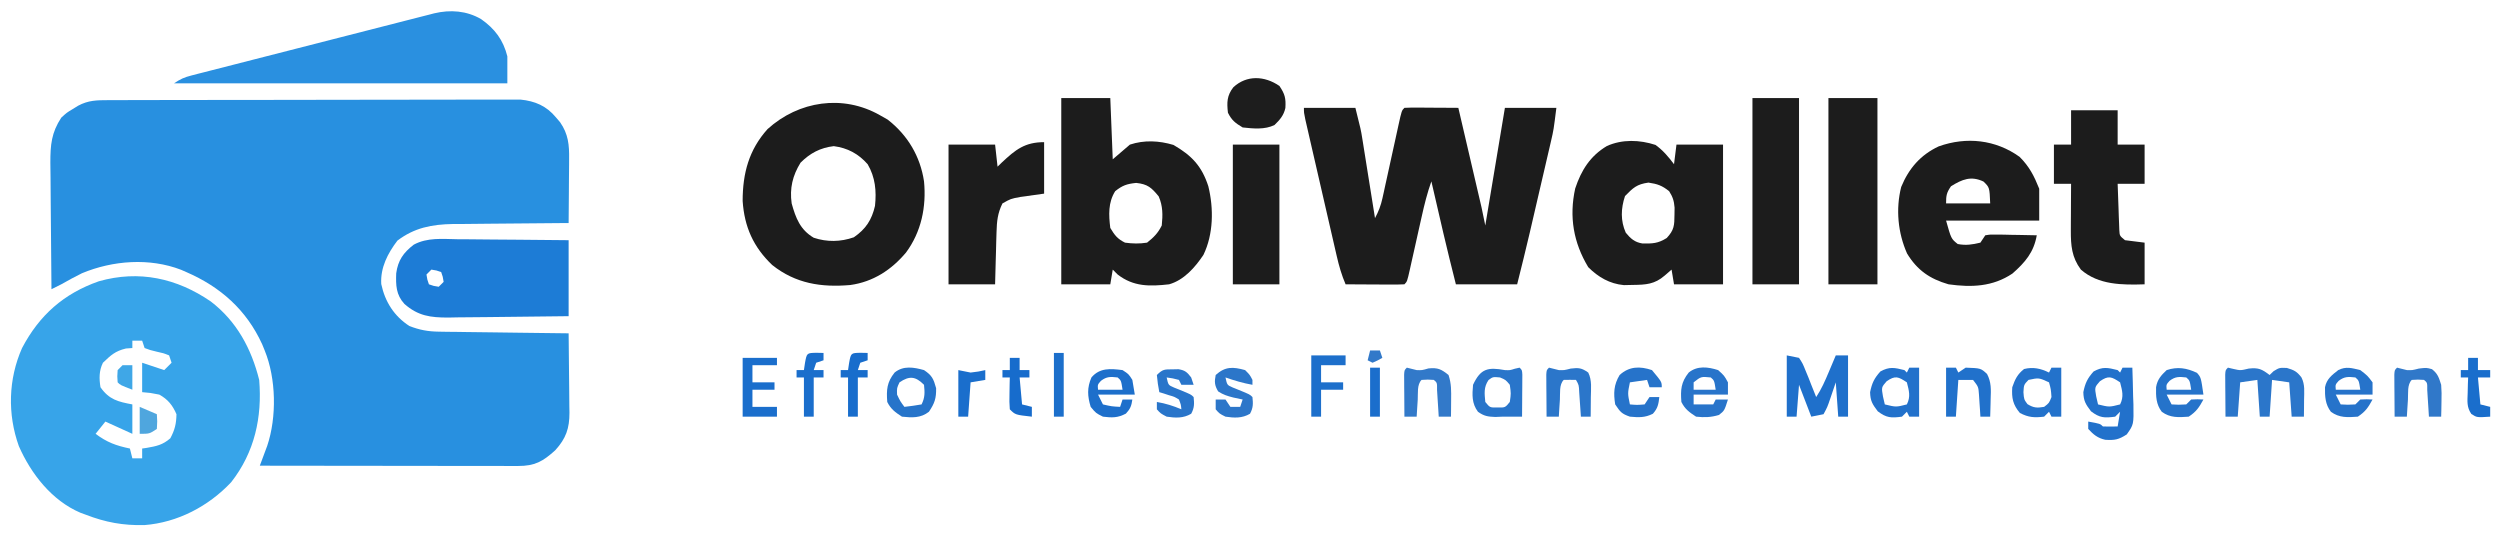 <?xml version="1.0" encoding="UTF-8"?>
<svg version="1.1" xmlns="http://www.w3.org/2000/svg" width="1020" height="218">
<path d="M0 0 C0.729 -0.003 1.457 -0.006 2.208 -0.009 C4.656 -0.018 7.104 -0.019 9.552 -0.021 C11.305 -0.025 13.057 -0.03 14.81 -0.036 C19.576 -0.049 24.343 -0.055 29.11 -0.06 C32.088 -0.063 35.066 -0.067 38.043 -0.071 C47.36 -0.085 56.677 -0.095 65.993 -0.098 C76.749 -0.103 87.504 -0.12 98.259 -0.149 C106.572 -0.171 114.885 -0.181 123.197 -0.182 C128.162 -0.184 133.127 -0.189 138.092 -0.207 C142.764 -0.224 147.436 -0.226 152.108 -0.217 C153.821 -0.216 155.534 -0.221 157.247 -0.231 C159.589 -0.243 161.931 -0.237 164.274 -0.227 C165.583 -0.229 166.893 -0.23 168.242 -0.231 C174.194 0.375 178.803 2.32 182.703 7.015 C183.548 8.002 183.548 8.002 184.41 9.008 C187.783 13.866 188.169 18.277 188.086 24.066 C188.083 24.814 188.08 25.561 188.078 26.332 C188.066 28.706 188.041 31.079 188.016 33.453 C188.006 35.068 187.997 36.683 187.988 38.299 C187.966 42.246 187.932 46.193 187.891 50.14 C187.199 50.144 186.507 50.148 185.794 50.151 C179.234 50.19 172.674 50.247 166.113 50.324 C162.742 50.364 159.37 50.396 155.998 50.411 C152.11 50.433 148.224 50.48 144.336 50.531 C143.141 50.532 141.946 50.534 140.714 50.535 C132.11 50.684 124.969 52.037 118.016 57.328 C114.083 62.533 111.052 68.313 111.442 75.031 C112.993 82.317 116.702 88.099 122.891 92.14 C127.037 93.771 130.545 94.402 134.988 94.459 C136.759 94.489 136.759 94.489 138.566 94.52 C139.826 94.531 141.085 94.543 142.383 94.555 C143.684 94.574 144.985 94.593 146.326 94.613 C149.768 94.664 153.21 94.704 156.653 94.741 C160.172 94.781 163.692 94.833 167.211 94.883 C174.104 94.979 180.997 95.064 187.891 95.14 C187.965 100.585 188.02 106.029 188.056 111.473 C188.071 113.324 188.091 115.175 188.117 117.025 C188.154 119.691 188.171 122.357 188.184 125.023 C188.199 125.845 188.215 126.667 188.231 127.514 C188.233 133.905 186.841 137.99 182.453 142.828 C177.357 147.427 174.147 149.269 167.234 149.261 C166.303 149.262 165.372 149.263 164.412 149.265 C163.398 149.261 162.384 149.258 161.339 149.254 C159.729 149.254 159.729 149.254 158.086 149.254 C154.537 149.254 150.987 149.246 147.438 149.238 C144.977 149.236 142.517 149.235 140.056 149.234 C133.579 149.23 127.102 149.22 120.624 149.209 C114.015 149.199 107.406 149.194 100.797 149.189 C87.828 149.179 74.86 149.162 61.891 149.14 C62.307 148.036 62.307 148.036 62.731 146.91 C63.093 145.934 63.455 144.958 63.828 143.953 C64.188 142.99 64.548 142.027 64.918 141.035 C68.862 129.297 68.561 113.571 63.891 102.14 C63.55 101.306 63.21 100.472 62.86 99.613 C56.469 85.602 45.863 76.192 31.891 70.14 C30.831 69.676 30.831 69.676 29.75 69.203 C16.905 64.255 1.934 65.387 -10.648 70.609 C-13.526 72.038 -16.321 73.546 -19.109 75.14 C-20.44 75.813 -21.773 76.48 -23.109 77.14 C-23.202 69.195 -23.273 61.25 -23.316 53.304 C-23.337 49.613 -23.365 45.923 -23.411 42.233 C-23.455 38.667 -23.478 35.101 -23.489 31.535 C-23.5 29.523 -23.531 27.511 -23.562 25.5 C-23.564 18.225 -23.131 13.283 -19.109 7.14 C-16.855 5.082 -16.855 5.082 -14.547 3.703 C-13.782 3.23 -13.018 2.757 -12.23 2.269 C-8.049 0.044 -4.678 0.011 0 0 Z " fill="#2890E0" transform="translate(44.109,40.86)"/>
<path d="M0 0 C10.59 8.104 16.561 19.243 19.75 32 C21.016 47.189 17.913 61.513 8.312 73.75 C-0.95 83.588 -13.556 90.196 -27.094 91.238 C-35.783 91.428 -42.902 90.13 -51 87 C-51.727 86.734 -52.454 86.469 -53.203 86.195 C-64.865 81.218 -73.345 70.323 -78.312 59.012 C-82.988 45.976 -82.613 31.679 -77 19 C-69.93 5.56 -59.993 -3.211 -45.676 -8.238 C-29.296 -12.901 -13.826 -9.488 0 0 Z M-32 16 C-32 16.99 -32 17.98 -32 19 C-33.299 19.093 -33.299 19.093 -34.625 19.188 C-39.006 20.242 -40.757 21.908 -44 25 C-45.615 28.231 -45.577 31.507 -45 35 C-41.48 40.06 -37.772 40.924 -32 42 C-32 45.96 -32 49.92 -32 54 C-35.63 52.35 -39.26 50.7 -43 49 C-44.32 50.65 -45.64 52.3 -47 54 C-42.395 57.454 -38.64 58.833 -33 60 C-32.67 61.32 -32.34 62.64 -32 64 C-30.68 64 -29.36 64 -28 64 C-28 62.68 -28 61.36 -28 60 C-27.397 59.914 -26.793 59.827 -26.172 59.738 C-22.167 59.034 -19.612 58.535 -16.5 55.812 C-14.671 52.382 -14.069 49.89 -14 46 C-15.588 42.323 -17.494 39.948 -21 38 C-24.653 37.275 -24.653 37.275 -28 37 C-28 33.04 -28 29.08 -28 25 C-25.03 25.99 -22.06 26.98 -19 28 C-18.01 27.01 -17.02 26.02 -16 25 C-16.33 24.01 -16.66 23.02 -17 22 C-19.302 21.084 -19.302 21.084 -22 20.5 C-24.75 19.844 -24.75 19.844 -27 19 C-27.33 18.01 -27.66 17.02 -28 16 C-29.32 16 -30.64 16 -32 16 Z " fill="#37A4E9" transform="translate(86,123)"/>
<path d="M0 0 C6.93 0 13.86 0 21 0 C23.25 9 23.25 9 23.778 12.305 C23.898 13.045 24.018 13.785 24.141 14.548 C24.262 15.316 24.383 16.084 24.508 16.875 C24.638 17.685 24.769 18.495 24.903 19.329 C25.313 21.886 25.719 24.443 26.125 27 C26.405 28.746 26.685 30.492 26.965 32.238 C27.647 36.492 28.325 40.746 29 45 C30.441 42.314 31.388 39.864 32.037 36.89 C32.214 36.093 32.391 35.295 32.573 34.474 C32.757 33.623 32.94 32.771 33.129 31.895 C33.421 30.575 33.421 30.575 33.718 29.228 C34.338 26.424 34.951 23.619 35.562 20.812 C36.178 17.996 36.795 15.18 37.417 12.364 C37.804 10.614 38.187 8.862 38.566 7.109 C39.888 1.112 39.888 1.112 41 0 C42.635 -0.087 44.273 -0.107 45.91 -0.098 C47.394 -0.093 47.394 -0.093 48.908 -0.088 C49.949 -0.08 50.99 -0.071 52.062 -0.062 C53.63 -0.056 53.63 -0.056 55.229 -0.049 C57.819 -0.037 60.41 -0.021 63 0 C64.407 6.032 65.813 12.064 67.218 18.097 C67.695 20.148 68.174 22.2 68.652 24.251 C69.34 27.202 70.028 30.154 70.715 33.105 C70.928 34.02 71.142 34.935 71.362 35.877 C71.562 36.738 71.762 37.599 71.969 38.485 C72.144 39.238 72.319 39.991 72.5 40.766 C73.038 43.169 73.517 45.585 74 48 C76.64 32.16 79.28 16.32 82 0 C88.93 0 95.86 0 103 0 C101.875 9.001 101.875 9.001 100.833 13.491 C100.487 14.994 100.487 14.994 100.134 16.527 C99.886 17.585 99.638 18.644 99.383 19.734 C98.996 21.406 98.996 21.406 98.602 23.111 C97.78 26.658 96.952 30.204 96.125 33.75 C95.576 36.117 95.028 38.484 94.48 40.852 C93.948 43.146 93.416 45.44 92.883 47.734 C92.639 48.785 92.395 49.835 92.144 50.917 C90.499 57.965 88.756 64.977 87 72 C78.75 72 70.5 72 62 72 C58.444 58.05 55.206 44.034 52 30 C50.347 34.669 49.156 39.377 48.09 44.207 C47.736 45.778 47.383 47.349 47.029 48.92 C46.48 51.38 45.931 53.84 45.384 56.301 C44.851 58.687 44.314 61.072 43.777 63.457 C43.614 64.199 43.45 64.94 43.282 65.704 C42.113 70.887 42.113 70.887 41 72 C39.219 72.087 37.435 72.107 35.652 72.098 C34.573 72.094 33.493 72.091 32.381 72.088 C31.245 72.08 30.108 72.071 28.938 72.062 C27.797 72.058 26.657 72.053 25.482 72.049 C22.655 72.037 19.827 72.021 17 72 C15.375 68.22 14.319 64.505 13.396 60.497 C13.249 59.866 13.103 59.234 12.952 58.584 C12.472 56.511 11.997 54.437 11.523 52.363 C11.19 50.918 10.857 49.472 10.523 48.027 C9.826 45.006 9.132 41.984 8.44 38.962 C7.552 35.083 6.659 31.207 5.764 27.33 C5.076 24.349 4.39 21.368 3.705 18.387 C3.376 16.957 3.047 15.526 2.717 14.096 C2.257 12.103 1.801 10.109 1.345 8.115 C1.085 6.979 0.824 5.844 0.556 4.675 C0 2 0 2 0 0 Z " fill="#1C1C1C" transform="translate(532,44)"/>
<path d="M0 0 C1.052 0.598 2.104 1.196 3.188 1.812 C11.315 8.134 16.474 16.79 18 27 C19.003 37.379 16.9 47.592 10.648 56.039 C4.701 63.114 -2.77 68.003 -12.111 69.291 C-23.945 70.31 -34.389 68.715 -43.938 61.125 C-51.621 53.796 -55.295 45.571 -56 35 C-56 23.707 -53.436 14.114 -45.84 5.668 C-33.128 -5.856 -15.047 -8.563 0 0 Z M-32.375 19.375 C-35.631 24.635 -36.878 29.842 -36 36 C-34.339 41.963 -32.537 46.734 -27 50 C-21.564 51.812 -16.018 51.71 -10.625 49.812 C-5.761 46.454 -3.325 42.742 -2 37 C-1.357 30.929 -1.874 25.342 -5 20 C-8.79 15.709 -13.177 13.376 -18.812 12.625 C-24.298 13.27 -28.482 15.482 -32.375 19.375 Z " fill="#1C1C1C" transform="translate(359,47)"/>
<path d="M0 0 C6.6 0 13.2 0 20 0 C20.33 8.25 20.66 16.5 21 25 C23.31 23.02 25.62 21.04 28 19 C33.807 17.064 39.933 17.38 45.75 19.125 C53.18 23.412 57.325 27.73 60 36 C62.223 45.068 62.111 55.502 58 64 C54.584 69.093 50.064 74.289 44 76 C36.041 76.902 29.469 76.999 23 72 C22.34 71.34 21.68 70.68 21 70 C20.67 71.98 20.34 73.96 20 76 C13.4 76 6.8 76 0 76 C0 50.92 0 25.84 0 0 Z M22 38 C19.087 42.631 19.342 47.713 20 53 C21.801 56.002 22.903 57.452 26 59 C29.059 59.421 31.947 59.485 35 59 C37.756 56.818 39.436 55.128 41 52 C41.435 47.738 41.471 44.083 39.75 40.125 C36.803 36.546 35.297 35.141 30.562 34.625 C26.775 35.024 24.953 35.638 22 38 Z " fill="#1C1C1C" transform="translate(433,40)"/>
<path d="M0 0 C3.161 2.313 5.203 4.752 7.562 7.875 C7.893 5.235 8.223 2.595 8.562 -0.125 C14.832 -0.125 21.102 -0.125 27.562 -0.125 C27.562 18.685 27.562 37.495 27.562 56.875 C20.962 56.875 14.363 56.875 7.562 56.875 C7.067 53.905 7.067 53.905 6.562 50.875 C5.17 52.082 5.17 52.082 3.75 53.312 C-0.359 56.873 -3.898 57.057 -9.25 57.125 C-11.054 57.164 -11.054 57.164 -12.895 57.203 C-18.681 56.667 -23.361 53.952 -27.438 49.875 C-33.466 39.856 -35.293 29.327 -32.754 17.762 C-30.268 10.304 -26.647 4.521 -19.812 0.438 C-13.542 -2.36 -6.428 -2.104 0 0 Z M-12.438 20.875 C-14.117 25.914 -14.308 30.926 -12.125 35.812 C-10.149 38.227 -8.495 39.705 -5.352 40.211 C-1.223 40.281 0.975 40.242 4.562 38 C7.616 34.756 7.721 32.868 7.75 28.5 C7.764 27.544 7.778 26.587 7.793 25.602 C7.556 22.8 7.067 21.226 5.562 18.875 C2.699 16.584 0.77 15.905 -2.875 15.375 C-7.629 16.042 -9.11 17.468 -12.438 20.875 Z " fill="#1C1C1C" transform="translate(675.438,59.125)"/>
<path d="M0 0 C3.984 3.976 5.906 7.765 8 13 C8 17.29 8 21.58 8 26 C-4.54 26 -17.08 26 -30 26 C-27.925 33.418 -27.925 33.418 -25.25 35.562 C-21.921 36.21 -19.279 35.789 -16 35 C-15.34 34.01 -14.68 33.02 -14 32 C-11.845 31.659 -11.845 31.659 -9.211 31.707 C-8.27 31.717 -7.329 31.726 -6.359 31.736 C-5.375 31.761 -4.39 31.787 -3.375 31.812 C-1.886 31.833 -1.886 31.833 -0.367 31.854 C2.089 31.889 4.544 31.938 7 32 C5.807 38.936 2.232 43.072 -2.926 47.605 C-10.954 53.003 -19.638 53.307 -29 52 C-36.631 49.791 -41.785 46.236 -45.914 39.441 C-49.672 30.993 -50.584 21.281 -48.312 12.273 C-45.189 4.699 -40.443 -0.786 -33.027 -4.273 C-21.691 -8.336 -9.752 -7.01 0 0 Z M-28 12 C-29.809 14.632 -30 15.761 -30 19 C-24.06 19 -18.12 19 -12 19 C-12.272 12.444 -12.272 12.444 -14.75 10.062 C-19.8 7.678 -23.416 9.148 -28 12 Z " fill="#1C1C1C" transform="translate(824,64)"/>
<path d="M0 0 C5.653 3.966 9.049 8.539 10.715 15.203 C10.715 18.833 10.715 22.463 10.715 26.203 C-34.165 26.203 -79.045 26.203 -125.285 26.203 C-122.607 24.418 -121.129 23.753 -118.117 22.982 C-117.269 22.762 -116.421 22.542 -115.547 22.315 C-114.619 22.081 -113.692 21.847 -112.737 21.605 C-111.757 21.353 -110.778 21.101 -109.77 20.841 C-106.527 20.007 -103.283 19.181 -100.039 18.355 C-97.788 17.778 -95.538 17.201 -93.287 16.622 C-87.357 15.1 -81.425 13.585 -75.493 12.071 C-69.458 10.53 -63.425 8.983 -57.393 7.436 C-48.584 5.177 -39.774 2.922 -30.963 0.672 C-29.575 0.317 -29.575 0.317 -28.159 -0.045 C-26.883 -0.371 -26.883 -0.371 -25.58 -0.703 C-24.843 -0.891 -24.106 -1.079 -23.346 -1.273 C-22.666 -1.446 -21.986 -1.619 -21.285 -1.797 C-20.588 -1.98 -19.892 -2.162 -19.174 -2.35 C-12.518 -3.924 -5.921 -3.439 0 0 Z " fill="#2A90E0" transform="translate(196.285,7.797)"/>
<path d="M0 0 C1.3 0.006 2.599 0.011 3.938 0.017 C7.373 0.032 10.807 0.072 14.241 0.116 C17.754 0.157 21.266 0.175 24.779 0.195 C31.657 0.236 38.533 0.314 45.41 0.391 C45.41 10.621 45.41 20.851 45.41 31.391 C37.862 31.496 30.316 31.596 22.767 31.649 C19.252 31.676 15.737 31.711 12.221 31.768 C8.18 31.833 4.139 31.857 0.098 31.879 C-1.152 31.905 -2.401 31.931 -3.688 31.957 C-10.965 31.959 -16.019 31.3 -21.59 26.391 C-25.022 22.637 -25.109 18.79 -24.934 13.891 C-24.209 8.617 -22.041 5.515 -17.787 2.22 C-12.266 -0.772 -6.106 -0.1 0 0 Z M-10.59 12.391 C-11.25 13.051 -11.91 13.711 -12.59 14.391 C-12.271 16.499 -12.271 16.499 -11.59 18.391 C-9.698 19.072 -9.698 19.072 -7.59 19.391 C-6.93 18.731 -6.27 18.071 -5.59 17.391 C-5.908 15.282 -5.908 15.282 -6.59 13.391 C-8.482 12.709 -8.482 12.709 -10.59 12.391 Z " fill="#1D7CD6" transform="translate(186.59,97.609)"/>
<path d="M0 0 C6.27 0 12.54 0 19 0 C19 4.62 19 9.24 19 14 C22.63 14 26.26 14 30 14 C30 19.28 30 24.56 30 30 C26.37 30 22.74 30 19 30 C19.114 33.459 19.24 36.917 19.375 40.375 C19.406 41.36 19.437 42.345 19.469 43.359 C19.507 44.3 19.546 45.241 19.586 46.211 C19.633 47.515 19.633 47.515 19.681 48.845 C19.812 51.21 19.812 51.21 22 53 C24.64 53.33 27.28 53.66 30 54 C30 59.61 30 65.22 30 71 C20.892 71.299 11.188 71.289 4 65 C0.268 59.981 -0.129 55.159 -0.098 49.043 C-0.093 47.375 -0.093 47.375 -0.088 45.674 C-0.08 44.523 -0.071 43.373 -0.062 42.188 C-0.058 41.018 -0.053 39.848 -0.049 38.643 C-0.037 35.762 -0.021 32.881 0 30 C-2.31 30 -4.62 30 -7 30 C-7 24.72 -7 19.44 -7 14 C-4.69 14 -2.38 14 0 14 C0 9.38 0 4.76 0 0 Z " fill="#1C1C1C" transform="translate(845,45)"/>
<path d="M0 0 C6.6 0 13.2 0 20 0 C20 25.08 20 50.16 20 76 C13.4 76 6.8 76 0 76 C0 50.92 0 25.84 0 0 Z " fill="#1C1C1C" transform="translate(746,40)"/>
<path d="M0 0 C0 6.93 0 13.86 0 21 C-3.255 21.456 -6.51 21.911 -9.766 22.367 C-13.647 23.103 -13.647 23.103 -17 25 C-18.952 28.911 -19.295 32.274 -19.414 36.613 C-19.453 37.86 -19.491 39.108 -19.531 40.393 C-19.562 41.686 -19.593 42.98 -19.625 44.312 C-19.664 45.625 -19.702 46.938 -19.742 48.291 C-19.836 51.527 -19.919 54.764 -20 58 C-26.27 58 -32.54 58 -39 58 C-39 39.19 -39 20.38 -39 1 C-32.73 1 -26.46 1 -20 1 C-19.67 3.97 -19.34 6.94 -19 10 C-18.432 9.446 -17.863 8.891 -17.277 8.32 C-11.684 3.072 -7.874 0 0 0 Z " fill="#1C1C1C" transform="translate(426,58)"/>
<path d="M0 0 C6.27 0 12.54 0 19 0 C19 25.08 19 50.16 19 76 C12.73 76 6.46 76 0 76 C0 50.92 0 25.84 0 0 Z " fill="#1C1C1C" transform="translate(715,40)"/>
<path d="M0 0 C6.27 0 12.54 0 19 0 C19 18.81 19 37.62 19 57 C12.73 57 6.46 57 0 57 C0 38.19 0 19.38 0 0 Z " fill="#1C1C1C" transform="translate(503,59)"/>
<path d="M0 0 C2.258 3.316 2.678 5.083 2.434 9.004 C1.752 12.044 0.198 13.804 -2 15.938 C-5.935 17.905 -10.711 17.402 -15 16.938 C-18.002 15.136 -19.452 14.034 -21 10.938 C-21.489 6.696 -21.42 3.947 -18.812 0.562 C-13.351 -4.535 -6.018 -4.137 0 0 Z " fill="#1D1D1D" transform="translate(522,35.062)"/>
<path d="M0 0 C2.475 0.495 2.475 0.495 5 1 C6.512 3.328 6.512 3.328 7.688 6.25 C8.281 7.681 8.281 7.681 8.887 9.141 C9.254 10.084 9.621 11.028 10 12 C10.378 12.944 10.755 13.887 11.145 14.859 C11.568 15.919 11.568 15.919 12 17 C14.166 13.751 15.624 10.394 17.125 6.812 C17.402 6.158 17.679 5.504 17.965 4.83 C18.646 3.221 19.323 1.611 20 0 C21.65 0 23.3 0 25 0 C25 8.25 25 16.5 25 25 C23.68 25 22.36 25 21 25 C20.67 20.38 20.34 15.76 20 11 C18.917 14.187 18.917 14.187 17.812 17.438 C16.582 21.059 16.582 21.059 15 24 C13.35 24.33 11.7 24.66 10 25 C8.35 20.71 6.7 16.42 5 12 C4.67 16.29 4.34 20.58 4 25 C2.68 25 1.36 25 0 25 C0 16.75 0 8.5 0 0 Z " fill="#1F70CB" transform="translate(729,145)"/>
<path d="M0 0 C1.052 0.247 1.052 0.247 2.125 0.5 C5.105 1.187 5.105 1.187 8.5 0.375 C12.518 -0.055 13.843 0.609 17 3 C17.536 2.484 18.073 1.969 18.625 1.438 C21 0 21 0 24.062 0.125 C27.025 1.008 28.163 1.583 30 4 C31.502 7.003 31.093 9.791 31.062 13.125 C31.053 14.406 31.044 15.688 31.035 17.008 C31.024 17.995 31.012 18.983 31 20 C29.35 20 27.7 20 26 20 C25.67 15.38 25.34 10.76 25 6 C22.69 5.67 20.38 5.34 18 5 C17.67 9.95 17.34 14.9 17 20 C15.68 20 14.36 20 13 20 C12.67 15.05 12.34 10.1 12 5 C9.69 5.33 7.38 5.66 5 6 C4.67 10.62 4.34 15.24 4 20 C2.35 20 0.7 20 -1 20 C-1.029 16.854 -1.047 13.708 -1.062 10.562 C-1.071 9.665 -1.079 8.767 -1.088 7.842 C-1.091 6.988 -1.094 6.134 -1.098 5.254 C-1.106 4.068 -1.106 4.068 -1.114 2.858 C-1 1 -1 1 0 0 Z " fill="#2B76CA" transform="translate(909,150)"/>
<path d="M0 0 C0.33 0.33 0.66 0.66 1 1 C1.33 0.34 1.66 -0.32 2 -1 C3.32 -1 4.64 -1 6 -1 C6.146 2.895 6.234 6.79 6.312 10.688 C6.354 11.79 6.396 12.893 6.439 14.029 C6.563 22.198 6.563 22.198 3.73 26.234 C0.388 28.396 -1.215 28.677 -5.062 28.43 C-8.155 27.744 -9.895 26.302 -12 24 C-12 23.01 -12 22.02 -12 21 C-7.125 21.875 -7.125 21.875 -6 23 C-4 23.041 -2 23.043 0 23 C0.33 21.02 0.66 19.04 1 17 C0.34 17.66 -0.32 18.32 -1 19 C-5.399 19.581 -7.296 19.535 -10.875 16.812 C-13.063 13.916 -13.912 12.59 -14 9 C-13.248 5.314 -12.331 3.369 -9.812 0.562 C-6.116 -1.491 -4.029 -1.007 0 0 Z M-7.25 4.562 C-9.399 7.01 -9.399 7.01 -8.75 10.75 C-8.502 11.822 -8.255 12.895 -8 14 C-3.401 15.123 -3.401 15.123 1 14 C2.606 10.789 1.862 8.386 1 5 C-2.511 2.66 -3.732 2.119 -7.25 4.562 Z " fill="#2271CB" transform="translate(864,151)"/>
<path d="M0 0 C2.035 0.088 2.035 0.088 4.062 -0.562 C4.702 -0.707 5.341 -0.851 6 -1 C7 0 7 0 7.114 1.858 C7.108 2.648 7.103 3.439 7.098 4.254 C7.094 5.108 7.091 5.962 7.088 6.842 C7.08 7.74 7.071 8.637 7.062 9.562 C7.058 10.464 7.053 11.366 7.049 12.295 C7.037 14.53 7.021 16.765 7 19 C4.333 19 1.667 19 -1 19 C-1.969 19.041 -2.939 19.082 -3.938 19.125 C-7.019 18.999 -8.515 18.775 -11 17 C-13.546 13.563 -13.364 10.15 -13 6 C-9.9 -0.642 -6.945 -1.263 0 0 Z M-6.688 4.062 C-8.699 7.031 -8.317 9.514 -8 13 C-6.115 15.316 -6.115 15.316 -3 15.25 C0.115 15.316 0.115 15.316 2 13 C2.5 9.542 2.5 9.542 2 6 C0.308 3.96 0.308 3.96 -2 3 C-4.909 2.734 -4.909 2.734 -6.688 4.062 Z " fill="#2975CA" transform="translate(614,151)"/>
<path d="M0 0 C0.33 -0.66 0.66 -1.32 1 -2 C2.32 -2 3.64 -2 5 -2 C5 4.6 5 11.2 5 18 C3.68 18 2.36 18 1 18 C0.67 17.34 0.34 16.68 0 16 C-0.66 16.66 -1.32 17.32 -2 18 C-5.965 18.449 -8.314 18.358 -11.875 16.5 C-14.74 13.129 -15.295 10.377 -15 6 C-13.839 2.7 -12.932 0.739 -10.188 -1.438 C-6.563 -2.369 -3.312 -1.656 0 0 Z M-8.375 3 C-10.257 4.967 -10.257 4.967 -10.438 8 C-10.217 10.939 -10.217 10.939 -8.812 12.875 C-6.32 14.422 -4.88 14.504 -2 14 C0.029 12.462 0.029 12.462 1 10 C0.774 6.808 0.774 6.808 0 4 C-4.133 2.096 -4.133 2.096 -8.375 3 Z " fill="#2372CB" transform="translate(836,152)"/>
<path d="M0 0 C0.33 0.33 0.66 0.66 1 1 C1.33 0.34 1.66 -0.32 2 -1 C3.32 -1 4.64 -1 6 -1 C6 5.6 6 12.2 6 19 C4.68 19 3.36 19 2 19 C1.67 18.34 1.34 17.68 1 17 C0.34 17.66 -0.32 18.32 -1 19 C-5.399 19.581 -7.296 19.535 -10.875 16.812 C-13.063 13.916 -13.912 12.59 -14 9 C-13.248 5.314 -12.331 3.369 -9.812 0.562 C-6.116 -1.491 -4.029 -1.007 0 0 Z M-7.25 4.562 C-9.399 7.01 -9.399 7.01 -8.75 10.75 C-8.502 11.822 -8.255 12.895 -8 14 C-3.401 15.123 -3.401 15.123 1 14 C2.606 10.789 1.862 8.386 1 5 C-2.511 2.66 -3.732 2.119 -7.25 4.562 Z " fill="#2271CB" transform="translate(777,151)"/>
<path d="M0 0 C1.341 0.303 2.674 0.638 4 1 C6.159 1.079 6.159 1.079 8.812 0.312 C12.662 -0.065 14.018 0.614 17 3 C18.187 6.56 18.097 9.438 18.062 13.188 C18.053 14.46 18.044 15.732 18.035 17.043 C18.024 18.019 18.012 18.995 18 20 C16.35 20 14.7 20 13 20 C12.939 19.001 12.879 18.002 12.816 16.973 C12.691 15.037 12.691 15.037 12.562 13.062 C12.481 11.775 12.4 10.487 12.316 9.16 C12.351 6.14 12.351 6.14 11 5 C8.5 4.833 8.5 4.833 6 5 C4.059 6.941 4.601 10.473 4.438 13.062 C4.354 14.353 4.27 15.643 4.184 16.973 C4.123 17.972 4.062 18.971 4 20 C2.35 20 0.7 20 -1 20 C-1.029 16.854 -1.047 13.708 -1.062 10.562 C-1.071 9.665 -1.079 8.767 -1.088 7.842 C-1.091 6.988 -1.094 6.134 -1.098 5.254 C-1.106 4.068 -1.106 4.068 -1.114 2.858 C-1 1 -1 1 0 0 Z " fill="#3279C9" transform="translate(574,150)"/>
<path d="M0 0 C2.5 2.25 2.5 2.25 4 5 C4 6.65 4 8.3 4 10 C-0.62 10 -5.24 10 -10 10 C-10 11.32 -10 12.64 -10 14 C-7.36 14 -4.72 14 -2 14 C-1.67 13.34 -1.34 12.68 -1 12 C0.65 12 2.3 12 4 12 C2.558 16.566 2.558 16.566 0.312 18.312 C-2.985 19.293 -5.575 19.36 -9 19 C-11.753 17.204 -13.526 15.947 -15 13 C-15.375 8.029 -15.159 4.948 -12 1 C-8.463 -1.882 -4.145 -1.316 0 0 Z M-10 5 C-10 5.99 -10 6.98 -10 8 C-7.03 8 -4.06 8 -1 8 C-1.571 4.257 -1.571 4.257 -3 3 C-6.961 2.609 -6.961 2.609 -10 5 Z " fill="#2874CA" transform="translate(701,151)"/>
<path d="M0 0 C1.341 0.303 2.674 0.638 4 1 C6.165 1.071 6.165 1.071 8.875 0.375 C12 0 12 0 14.25 0.625 C16.642 2.504 17.083 4.103 18 7 C18.195 10.332 18.195 10.332 18.125 13.812 C18.107 14.974 18.089 16.135 18.07 17.332 C18.047 18.212 18.024 19.093 18 20 C16.35 20 14.7 20 13 20 C12.939 19.001 12.879 18.002 12.816 16.973 C12.691 15.037 12.691 15.037 12.562 13.062 C12.481 11.775 12.4 10.487 12.316 9.16 C12.351 6.14 12.351 6.14 11 5 C8.5 4.833 8.5 4.833 6 5 C4.059 6.941 4.601 10.473 4.438 13.062 C4.354 14.353 4.27 15.643 4.184 16.973 C4.123 17.972 4.062 18.971 4 20 C2.35 20 0.7 20 -1 20 C-1.029 16.854 -1.047 13.708 -1.062 10.562 C-1.071 9.665 -1.079 8.767 -1.088 7.842 C-1.091 6.988 -1.094 6.134 -1.098 5.254 C-1.106 4.068 -1.106 4.068 -1.114 2.858 C-1 1 -1 1 0 0 Z " fill="#3078C9" transform="translate(978,150)"/>
<path d="M0 0 C2.938 2.25 2.938 2.25 5 5 C5 6.65 5 8.3 5 10 C0.05 10 -4.9 10 -10 10 C-9.34 11.32 -8.68 12.64 -8 14 C-5.083 14.167 -5.083 14.167 -2 14 C-1.34 13.34 -0.68 12.68 0 12 C2.625 11.875 2.625 11.875 5 12 C3.196 15.265 2.166 16.889 -1 19 C-5.139 19.301 -8.571 19.54 -12 17 C-14.305 14.004 -14.471 10.691 -14.395 6.969 C-13.722 3.613 -11.597 2.041 -9 0 C-5.775 -1.612 -3.438 -0.816 0 0 Z M-8.812 4.375 C-10.197 5.934 -10.197 5.934 -10 8 C-6.7 8 -3.4 8 0 8 C-0.571 4.257 -0.571 4.257 -2 3 C-4.927 2.692 -6.426 2.564 -8.812 4.375 Z " fill="#2673CA" transform="translate(963,151)"/>
<path d="M0 0 C3.276 2.184 3.881 3.571 4.938 7.375 C5.01 11.554 4.325 13.553 2 17 C-1.347 19.63 -4.882 19.433 -9 19 C-11.753 17.204 -13.526 15.947 -15 13 C-15.375 8.029 -15.159 4.948 -12 1 C-8.425 -1.913 -4.201 -1.173 0 0 Z M-10 5 C-11.096 7.312 -11.096 7.312 -11 10 C-9.665 12.783 -9.665 12.783 -8 15 C-5.657 14.744 -3.322 14.407 -1 14 C0.414 11.171 0.319 9.126 0 6 C-3.476 2.524 -5.928 2.242 -10 5 Z " fill="#2674CA" transform="translate(377,151)"/>
<path d="M0 0 C1.625 1.875 1.625 1.875 2.625 8.875 C-2.325 8.875 -7.275 8.875 -12.375 8.875 C-11.715 10.195 -11.055 11.515 -10.375 12.875 C-7.458 13.042 -7.458 13.042 -4.375 12.875 C-3.715 12.215 -3.055 11.555 -2.375 10.875 C0.25 10.75 0.25 10.75 2.625 10.875 C0.821 14.14 -0.209 15.764 -3.375 17.875 C-7.514 18.176 -10.946 18.415 -14.375 15.875 C-16.696 12.858 -16.79 9.585 -16.699 5.844 C-16.181 2.697 -14.647 1.017 -12.375 -1.125 C-7.957 -2.598 -4.197 -1.988 0 0 Z M-11.188 3.25 C-12.572 4.809 -12.572 4.809 -12.375 6.875 C-9.075 6.875 -5.775 6.875 -2.375 6.875 C-2.946 3.132 -2.946 3.132 -4.375 1.875 C-7.302 1.567 -8.801 1.439 -11.188 3.25 Z " fill="#2573CA" transform="translate(896.375,152.125)"/>
<path d="M0 0 C1.341 0.303 2.674 0.638 4 1 C6.165 1.071 6.165 1.071 8.875 0.375 C12.171 -0.021 13.333 0.123 16 2 C17.594 5.188 17.102 8.629 17.062 12.125 C17.058 12.879 17.053 13.633 17.049 14.41 C17.037 16.273 17.019 18.137 17 20 C15.68 20 14.36 20 13 20 C12.939 19.085 12.879 18.17 12.816 17.227 C12.691 15.444 12.691 15.444 12.562 13.625 C12.481 12.442 12.4 11.258 12.316 10.039 C12.189 7.085 12.189 7.085 11 5 C9.334 4.957 7.666 4.959 6 5 C4.059 6.941 4.601 10.473 4.438 13.062 C4.354 14.353 4.27 15.643 4.184 16.973 C4.123 17.972 4.062 18.971 4 20 C2.35 20 0.7 20 -1 20 C-1.029 16.854 -1.047 13.708 -1.062 10.562 C-1.071 9.665 -1.079 8.767 -1.088 7.842 C-1.091 6.988 -1.094 6.134 -1.098 5.254 C-1.106 4.068 -1.106 4.068 -1.114 2.858 C-1 1 -1 1 0 0 Z " fill="#2B76CA" transform="translate(632,150)"/>
<path d="M0 0 C2.5 1.625 2.5 1.625 4 4 C4.33 5.98 4.66 7.96 5 10 C0.05 10 -4.9 10 -10 10 C-9.34 11.32 -8.68 12.64 -8 14 C-4.438 14.819 -4.438 14.819 -1 15 C-0.67 14.01 -0.34 13.02 0 12 C1.32 12 2.64 12 4 12 C3.644 14.581 3.167 15.82 1.375 17.75 C-1.98 19.516 -4.258 19.46 -8 19 C-10.875 17.562 -10.875 17.562 -13 15 C-14.322 10.625 -14.529 7.21 -12.688 3 C-9.308 -1.005 -4.913 -0.621 0 0 Z M-8.812 4.375 C-10.197 5.934 -10.197 5.934 -10 8 C-6.7 8 -3.4 8 0 8 C-0.571 4.257 -0.571 4.257 -2 3 C-4.927 2.692 -6.426 2.564 -8.812 4.375 Z " fill="#1D6FCB" transform="translate(458,151)"/>
<path d="M0 0 C1.32 0 2.64 0 4 0 C4.33 0.66 4.66 1.32 5 2 C5.99 1.34 6.98 0.68 8 0 C14.152 0.22 14.152 0.22 16.707 2.57 C18.498 5.936 18.324 9.043 18.188 12.75 C18.167 13.796 18.167 13.796 18.146 14.863 C18.111 16.576 18.057 18.288 18 20 C16.68 20 15.36 20 14 20 C13.951 19.169 13.902 18.337 13.852 17.48 C13.777 16.394 13.702 15.307 13.625 14.188 C13.555 13.109 13.486 12.03 13.414 10.918 C13.188 7.814 13.188 7.814 11 5 C9.02 5 7.04 5 5 5 C4.67 9.95 4.34 14.9 4 20 C2.68 20 1.36 20 0 20 C0 13.4 0 6.8 0 0 Z " fill="#2171CB" transform="translate(794,150)"/>
<path d="M0 0 C4.62 0 9.24 0 14 0 C14 0.99 14 1.98 14 3 C10.7 3 7.4 3 4 3 C4 5.31 4 7.62 4 10 C6.97 10 9.94 10 13 10 C13 10.99 13 11.98 13 13 C10.03 13 7.06 13 4 13 C4 15.31 4 17.62 4 20 C7.3 20 10.6 20 14 20 C14 21.32 14 22.64 14 24 C9.38 24 4.76 24 0 24 C0 16.08 0 8.16 0 0 Z " fill="#1A6ECC" transform="translate(303,146)"/>
<path d="M0 0 C4 4.8 4 4.8 4 7 C2.35 7 0.7 7 -1 7 C-1.33 6.01 -1.66 5.02 -2 4 C-4.31 4.33 -6.62 4.66 -9 5 C-9.934 9.531 -9.934 9.531 -9 14 C-6.084 14.25 -6.084 14.25 -3 14 C-2.34 13.01 -1.68 12.02 -1 11 C0.32 11 1.64 11 3 11 C2.683 13.932 2.368 15.59 0.375 17.812 C-2.911 19.456 -5.37 19.324 -9 19 C-12.38 17.812 -12.932 17.102 -15 14 C-15.734 9.439 -15.593 5.981 -13.188 2 C-9.27 -1.582 -4.905 -1.648 0 0 Z " fill="#2673CA" transform="translate(674,151)"/>
<path d="M0 0 C1.938 1.938 1.938 1.938 3 4 C3 4.66 3 5.32 3 6 C-0.806 5.328 -4.352 4.273 -8 3 C-7.338 6.111 -7.338 6.111 -4.969 7.133 C-4.154 7.46 -3.339 7.788 -2.5 8.125 C1.936 9.936 1.936 9.936 3 11 C3.284 13.7 3.325 15.411 2 17.812 C-1.186 19.704 -4.443 19.53 -8 19 C-10.5 17.75 -10.5 17.75 -12 16 C-12 14.68 -12 13.36 -12 12 C-10.68 12 -9.36 12 -8 12 C-7.01 13.485 -7.01 13.485 -6 15 C-4.68 15 -3.36 15 -2 15 C-1.67 14.01 -1.34 13.02 -1 12 C-2.258 11.732 -3.516 11.464 -4.812 11.188 C-7.239 10.569 -8.896 10.069 -11 8.688 C-12.458 6.226 -12.56 4.801 -12 2 C-8.101 -1.545 -4.932 -1.37 0 0 Z " fill="#2C76C9" transform="translate(508,151)"/>
<path d="M0 0 C1.174 -0.025 1.174 -0.025 2.371 -0.051 C5.082 0.399 5.91 1.154 7.562 3.312 C7.893 4.303 8.223 5.293 8.562 6.312 C6.912 6.312 5.263 6.312 3.562 6.312 C3.232 5.652 2.902 4.992 2.562 4.312 C0.035 3.657 0.035 3.657 -2.438 3.312 C-1.775 6.424 -1.775 6.424 0.594 7.445 C1.408 7.773 2.223 8.1 3.062 8.438 C7.498 10.248 7.498 10.248 8.562 11.312 C8.847 14.012 8.887 15.724 7.562 18.125 C4.379 20.015 1.117 19.849 -2.438 19.312 C-4.938 18 -4.938 18 -6.438 16.312 C-6.438 15.322 -6.438 14.332 -6.438 13.312 C-2.88 13.922 0.245 14.891 3.562 16.312 C3.375 14.351 3.375 14.351 2.562 12.312 C0.715 11.182 0.715 11.182 -1.5 10.562 C-2.233 10.32 -2.967 10.078 -3.723 9.828 C-4.289 9.658 -4.854 9.488 -5.438 9.312 C-6.062 5.938 -6.062 5.938 -6.438 2.312 C-4.023 -0.102 -3.31 0.016 0 0 Z " fill="#2975CA" transform="translate(478.438,150.688)"/>
<path d="M0 0 C4.62 0 9.24 0 14 0 C14 1.32 14 2.64 14 4 C10.7 4 7.4 4 4 4 C4 6.31 4 8.62 4 11 C6.97 11 9.94 11 13 11 C13 11.99 13 12.98 13 14 C10.03 14 7.06 14 4 14 C4 17.63 4 21.26 4 25 C2.68 25 1.36 25 0 25 C0 16.75 0 8.5 0 0 Z " fill="#1D6FCB" transform="translate(535,145)"/>
<path d="M0 0 C1.32 0 2.64 0 4 0 C4 1.65 4 3.3 4 5 C5.65 5 7.3 5 9 5 C9 5.99 9 6.98 9 8 C7.35 8 5.7 8 4 8 C4.33 11.63 4.66 15.26 5 19 C6.32 19.33 7.64 19.66 9 20 C9 21.32 9 22.64 9 24 C3.56 24.363 3.56 24.363 1.312 22.906 C-0.645 20.063 -0.289 17.715 -0.188 14.312 C-0.16 13.133 -0.133 11.954 -0.105 10.738 C-0.071 9.835 -0.036 8.931 0 8 C-0.99 8 -1.98 8 -3 8 C-3 7.01 -3 6.02 -3 5 C-2.01 5 -1.02 5 0 5 C0 3.35 0 1.7 0 0 Z " fill="#1A6ECC" transform="translate(1007,146)"/>
<path d="M0 0 C1.454 0.031 1.454 0.031 2.938 0.062 C2.938 1.052 2.938 2.042 2.938 3.062 C1.948 3.393 0.958 3.723 -0.062 4.062 C-0.393 5.053 -0.723 6.043 -1.062 7.062 C0.258 7.062 1.577 7.062 2.938 7.062 C2.938 8.053 2.938 9.043 2.938 10.062 C1.617 10.062 0.297 10.062 -1.062 10.062 C-1.062 15.342 -1.062 20.622 -1.062 26.062 C-2.382 26.062 -3.703 26.062 -5.062 26.062 C-5.062 20.782 -5.062 15.502 -5.062 10.062 C-6.053 10.062 -7.043 10.062 -8.062 10.062 C-8.062 9.072 -8.062 8.082 -8.062 7.062 C-7.072 7.062 -6.082 7.062 -5.062 7.062 C-4.918 6.093 -4.774 5.124 -4.625 4.125 C-3.882 0.079 -3.882 0.079 0 0 Z " fill="#186DCC" transform="translate(351.062,143.938)"/>
<path d="M0 0 C1.454 0.031 1.454 0.031 2.938 0.062 C2.938 1.052 2.938 2.042 2.938 3.062 C1.948 3.393 0.958 3.723 -0.062 4.062 C-0.393 5.053 -0.723 6.043 -1.062 7.062 C0.258 7.062 1.577 7.062 2.938 7.062 C2.938 8.053 2.938 9.043 2.938 10.062 C1.617 10.062 0.297 10.062 -1.062 10.062 C-1.062 15.342 -1.062 20.622 -1.062 26.062 C-2.382 26.062 -3.703 26.062 -5.062 26.062 C-5.062 20.782 -5.062 15.502 -5.062 10.062 C-6.053 10.062 -7.043 10.062 -8.062 10.062 C-8.062 9.072 -8.062 8.082 -8.062 7.062 C-7.072 7.062 -6.082 7.062 -5.062 7.062 C-4.918 6.093 -4.774 5.124 -4.625 4.125 C-3.882 0.079 -3.882 0.079 0 0 Z " fill="#1A6ECC" transform="translate(333.062,143.938)"/>
<path d="M0 0 C1.32 0 2.64 0 4 0 C4 1.65 4 3.3 4 5 C5.32 5 6.64 5 8 5 C8 5.99 8 6.98 8 8 C6.68 8 5.36 8 4 8 C4.33 11.63 4.66 15.26 5 19 C6.32 19.33 7.64 19.66 9 20 C9 21.32 9 22.64 9 24 C2.25 23.25 2.25 23.25 0 21 C-0.195 17.961 -0.195 17.961 -0.125 14.375 C-0.107 13.186 -0.089 11.998 -0.07 10.773 C-0.047 9.858 -0.024 8.943 0 8 C-0.99 8 -1.98 8 -3 8 C-3 7.01 -3 6.02 -3 5 C-2.01 5 -1.02 5 0 5 C0 3.35 0 1.7 0 0 Z " fill="#176CCC" transform="translate(412,146)"/>
<path d="M0 0 C2.475 0.495 2.475 0.495 5 1 C8.221 0.617 8.221 0.617 11 0 C11 1.32 11 2.64 11 4 C9.02 4.33 7.04 4.66 5 5 C4.67 9.62 4.34 14.24 4 19 C2.68 19 1.36 19 0 19 C0 12.73 0 6.46 0 0 Z " fill="#1A6ECC" transform="translate(391,151)"/>
<path d="M0 0 C1.32 0 2.64 0 4 0 C4 8.58 4 17.16 4 26 C2.68 26 1.36 26 0 26 C0 17.42 0 8.84 0 0 Z " fill="#1C6FCB" transform="translate(430,144)"/>
<path d="M0 0 C1.32 0 2.64 0 4 0 C4 6.6 4 13.2 4 20 C2.68 20 1.36 20 0 20 C0 13.4 0 6.8 0 0 Z " fill="#1B6ECC" transform="translate(559,150)"/>
<path d="M0 0 C3.465 1.485 3.465 1.485 7 3 C7.188 5.875 7.188 5.875 7 9 C4 11 4 11 0 11 C0 7.37 0 3.74 0 0 Z " fill="#4FA6DE" transform="translate(57,166)"/>
<path d="M0 0 C1.32 0 2.64 0 4 0 C4 3.3 4 6.6 4 10 C-0.875 8.125 -0.875 8.125 -2 7 C-2.188 4.562 -2.188 4.562 -2 2 C-1.34 1.34 -0.68 0.68 0 0 Z " fill="#3FA7E7" transform="translate(50,149)"/>
<path d="M0 0 C1.32 0 2.64 0 4 0 C4.33 0.99 4.66 1.98 5 3 C3.125 4.062 3.125 4.062 1 5 C0.34 4.67 -0.32 4.34 -1 4 C-0.67 2.68 -0.34 1.36 0 0 Z " fill="#3279C9" transform="translate(559,143)"/>
</svg>
